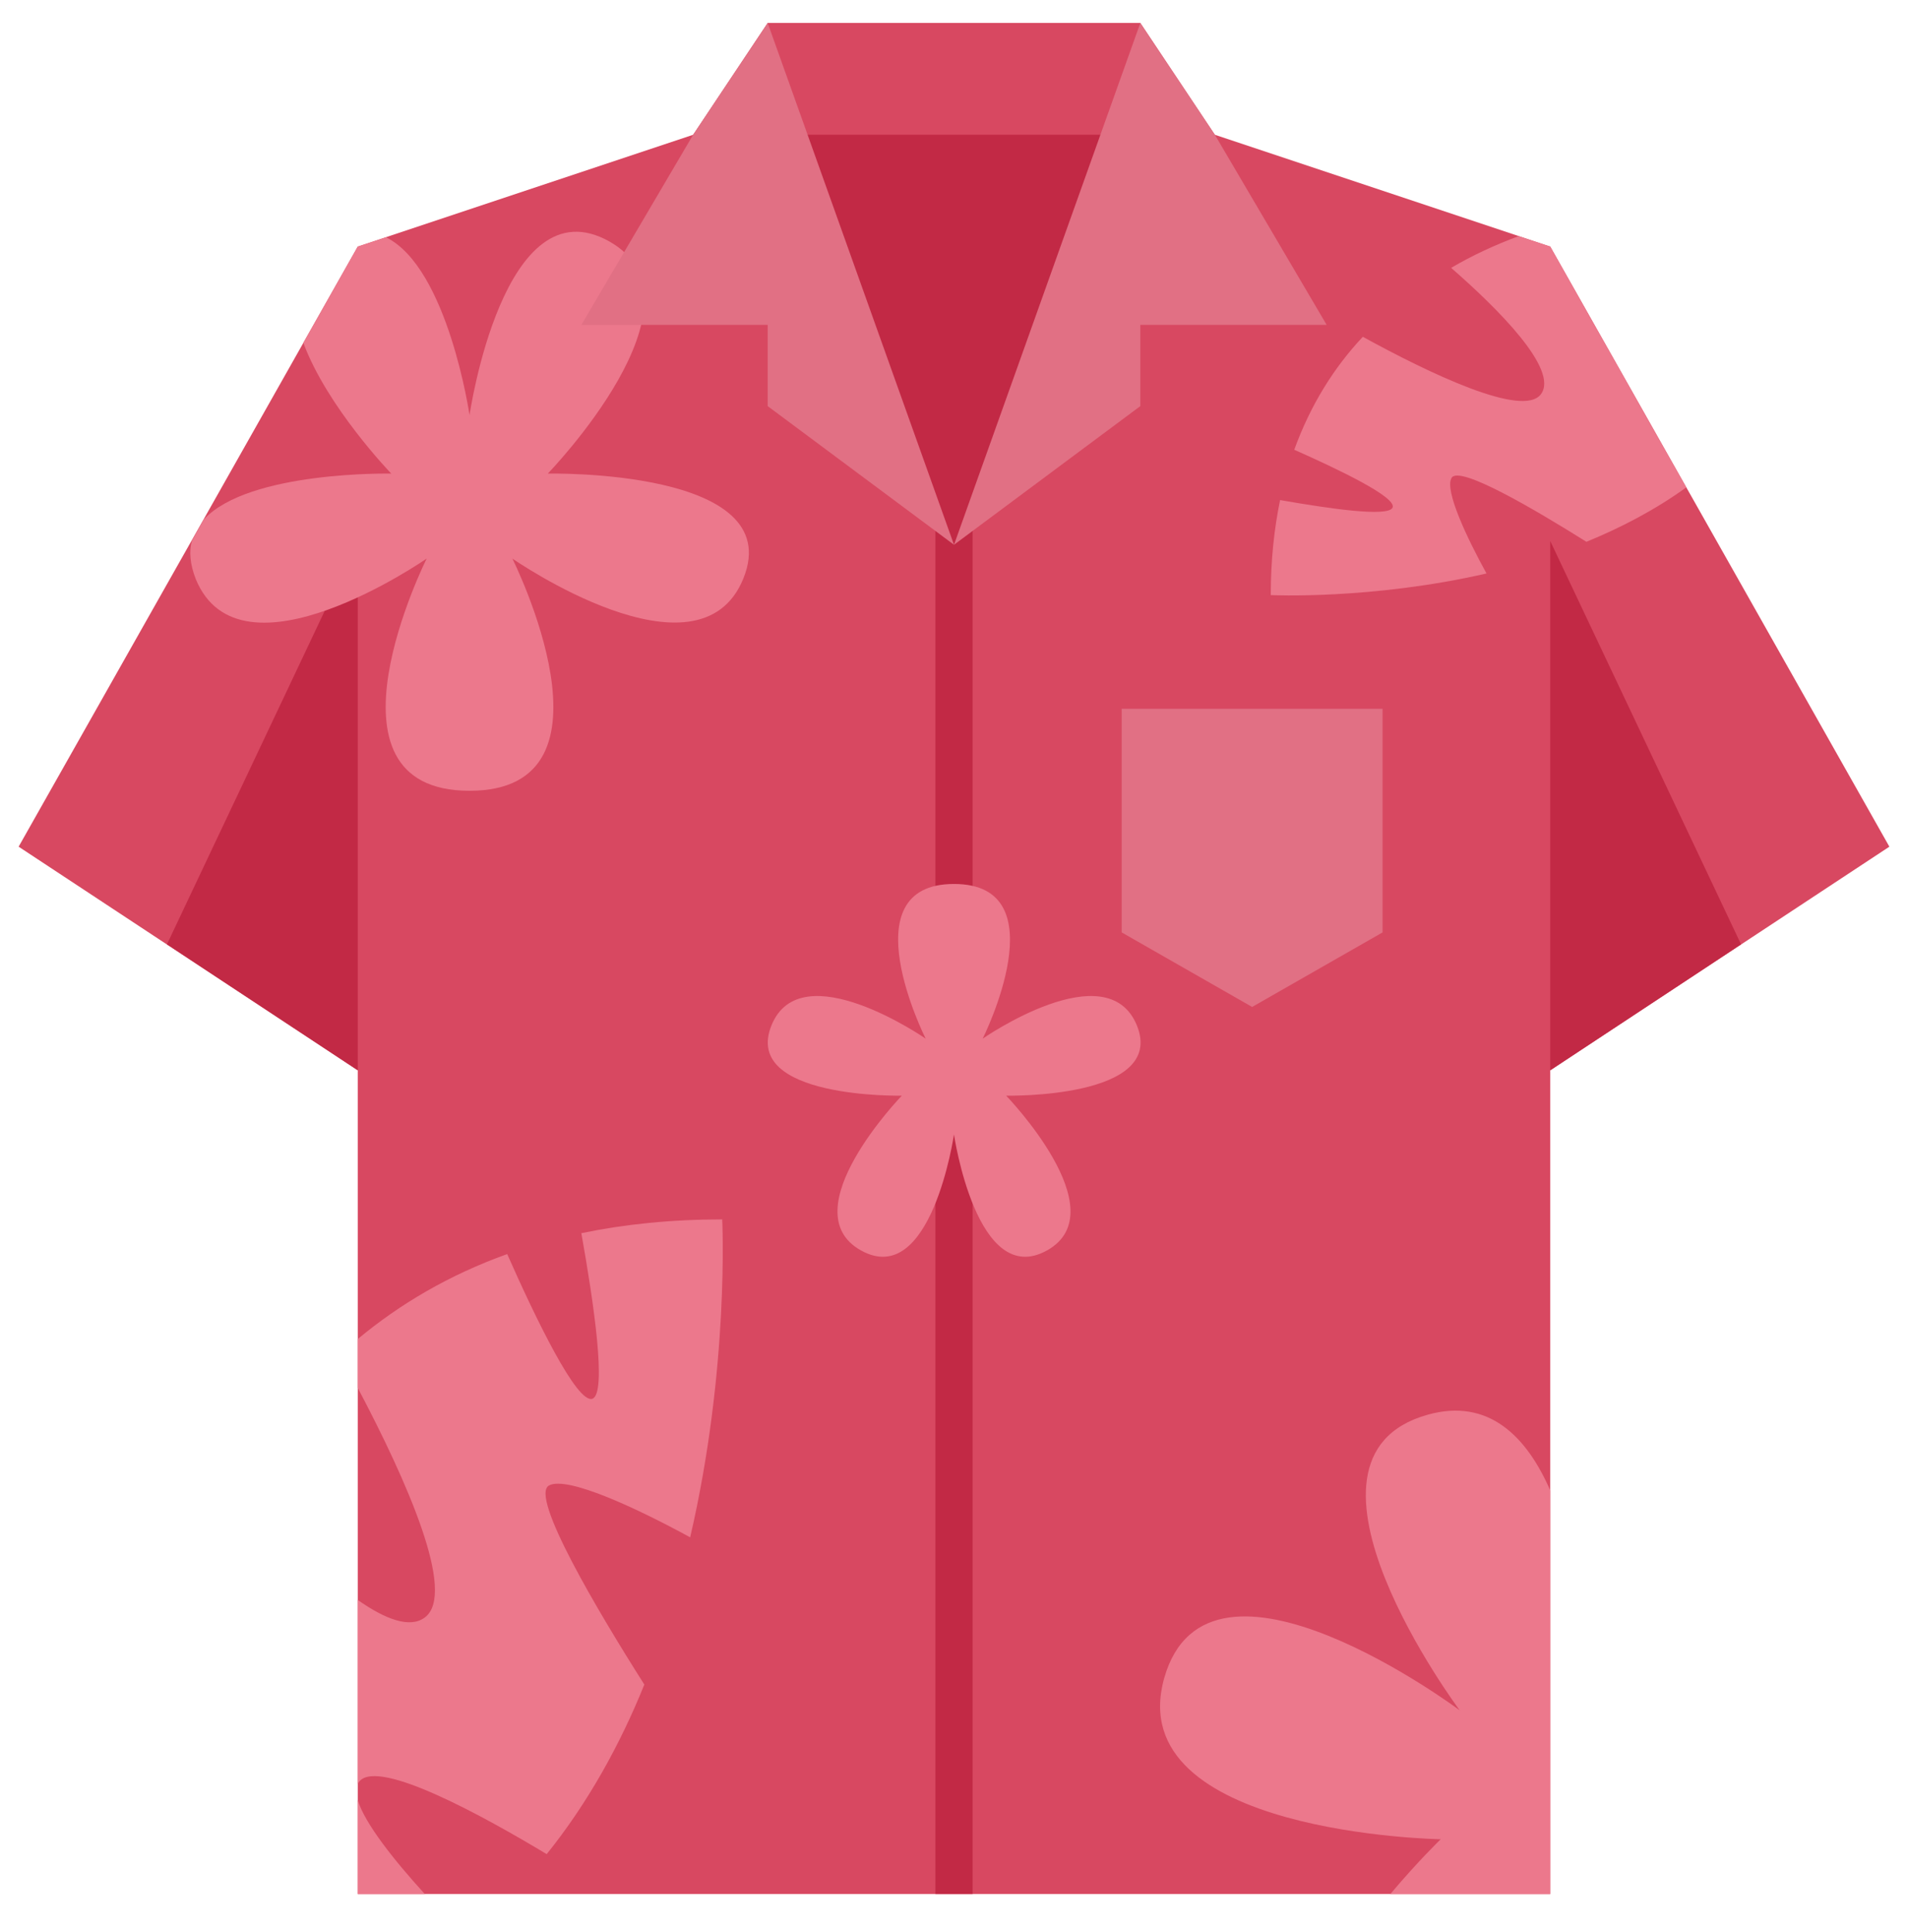 <svg width="80" height="81" viewBox="0 0 80 81" fill="none" xmlns="http://www.w3.org/2000/svg">
<g clip-path="url(#clip0_237_1897)">
<path d="M79.219 35.494L65 44.869V79.4H15V44.869L0.781 35.494L15 10.338L29.062 5.65L32.188 0.963H47.812L50.938 5.65L65 10.338L79.219 35.494Z" fill="#D84861"/>
<path d="M39.219 11.9H40.781V79.4H39.219V11.9Z" fill="#C22945"/>
<path d="M50.938 5.65H29.062L40 22.838L50.938 5.65Z" fill="#C22945"/>
<path d="M15 44.869V22.682L7 39.588L15 44.869Z" fill="#C22945"/>
<path d="M65 44.869V22.682L73 39.588L65 44.869Z" fill="#C22945"/>
<path d="M47.031 39.088L52.5 42.213L57.969 39.088V29.713H47.031V39.088Z" fill="#E17084"/>
<path d="M15 58.182C17.062 62.088 19.156 66.807 17.812 67.807C17.188 68.275 16.156 67.885 15 67.072V74.775C15.016 74.744 15.047 74.697 15.078 74.666C15.922 73.728 20.328 76.166 22.922 77.728C24.656 75.572 26 73.135 27.016 70.619C25.062 67.541 22.203 62.728 23.016 62.275C23.781 61.853 26.766 63.26 28.938 64.447C30.594 57.307 30.281 51.119 30.281 51.119C28.141 51.119 26.172 51.322 24.375 51.697C24.891 54.588 25.453 58.385 24.844 58.635C24.203 58.885 22.453 55.26 21.266 52.572C18.828 53.447 16.766 54.666 15 56.135V58.182Z" fill="#EC788C"/>
<path d="M15 75.463V79.4H17.812C16.531 77.994 15.297 76.447 15 75.463Z" fill="#EC788C"/>
<path d="M66.516 22.713C67.969 22.119 69.406 21.369 70.703 20.432L65 10.338L63.672 9.9C62.703 10.26 61.75 10.697 60.844 11.229C62.797 12.932 65.375 15.494 64.609 16.525C63.859 17.541 59.906 15.635 57.141 14.119C55.938 15.4 54.953 16.963 54.266 18.854C56.094 19.666 58.562 20.838 58.391 21.275C58.219 21.697 55.641 21.307 53.672 20.963C53.422 22.182 53.281 23.494 53.281 24.947C53.281 24.947 57.484 25.15 62.328 24.041C61.516 22.572 60.562 20.557 60.859 20.041C61.156 19.463 64.422 21.4 66.516 22.713Z" fill="#EC788C"/>
<path d="M42.187 45.932C42.187 45.932 46.859 50.76 43.906 52.416C40.953 54.072 39.999 47.557 39.999 47.557C39.999 47.557 39.046 54.072 36.093 52.416C33.14 50.76 37.812 45.932 37.812 45.932C37.812 45.932 31.109 46.072 32.343 42.994C33.578 39.916 38.812 43.541 38.812 43.541C38.812 43.541 35.546 37.057 39.999 37.057C44.453 37.057 41.203 43.541 41.203 43.541C41.203 43.541 46.421 39.916 47.671 42.994C48.906 46.072 42.187 45.932 42.187 45.932Z" fill="#EC788C"/>
<path d="M58.296 79.4H64.999V62.479C64.015 60.229 62.421 58.588 59.859 59.307C53.327 61.135 61.202 71.697 61.202 71.697C61.202 71.697 50.656 63.822 48.812 70.354C46.984 76.885 60.406 77.104 60.406 77.104C60.406 77.104 59.437 78.041 58.296 79.4Z" fill="#EC788C"/>
<path d="M17.89 23.416C17.89 23.416 13.015 33.151 19.687 33.151C26.358 33.151 21.483 23.416 21.483 23.416C21.483 23.416 29.312 28.854 31.171 24.245C33.03 19.635 22.968 19.854 22.968 19.854C22.968 19.854 29.983 12.62 25.546 10.12C21.108 7.635 19.687 17.401 19.687 17.401C19.687 17.401 18.78 11.229 16.187 9.948L14.999 10.338L12.718 14.37C13.718 17.073 16.405 19.854 16.405 19.854C16.405 19.854 10.437 19.729 8.546 21.776L8.046 22.666C7.921 23.12 7.968 23.651 8.202 24.26C10.062 28.854 17.89 23.416 17.89 23.416Z" fill="#EC788C"/>
<path d="M32.188 0.963L29.062 5.65L24.375 13.619H32.188V17.025L40 22.838L32.188 0.963Z" fill="#E17084"/>
<path d="M47.812 0.963L50.938 5.65L55.625 13.619H47.812V17.025L40 22.838L47.812 0.963Z" fill="#E17084"/>
</g>
<defs>
<clipPath id="clip0_237_1897">
<rect width="80" height="80" fill="white" transform="translate(0 0.182)"/>
</clipPath>
</defs>
</svg>
